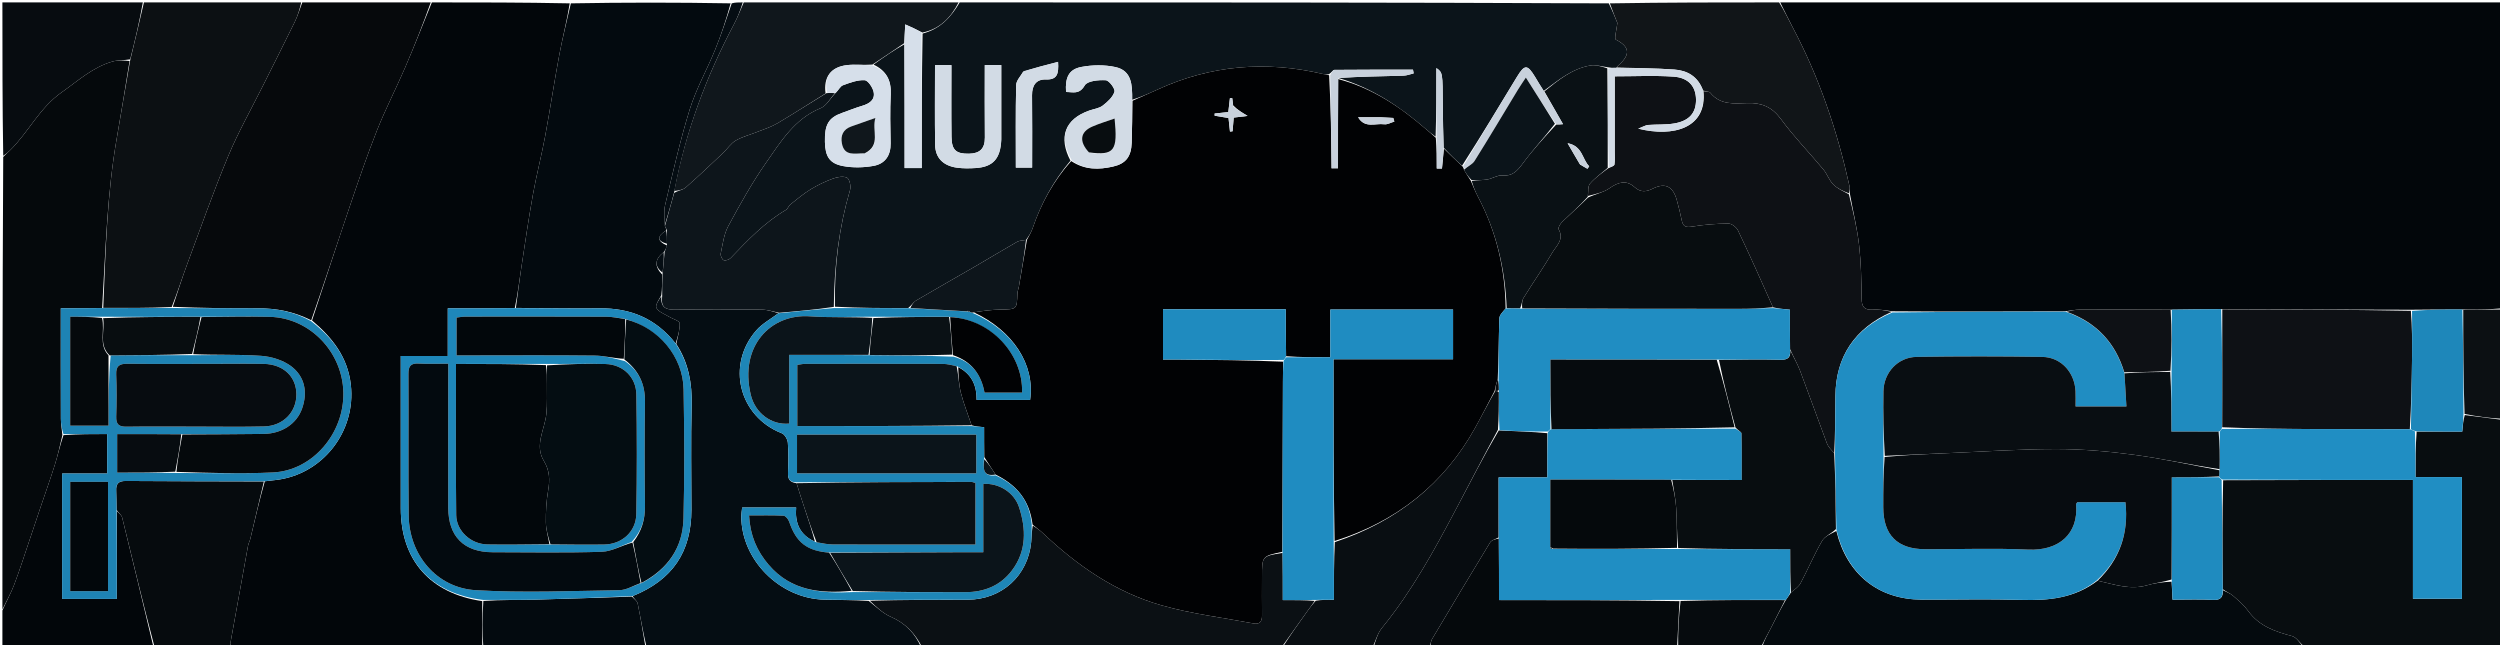 <svg version="1.1" id="Layer_1" xmlns="http://www.w3.org/2000/svg" xmlns:xlink="http://www.w3.org/1999/xlink" x="0px" y="0px"
	 width="100%" viewBox="0 0 1042 269" enable-background="new 0 0 1042 269" xml:space="preserve">
<path fill="#02060A" opacity="1" stroke="none" 
	d="
M742,1 
	C842.231,1 942.462,1 1043,1 
	C1043,43.354 1043,85.708 1042.532,128.531 
	C1036.937,129.041 1031.81,129.082 1026.318,128.99 
	C1019.075,128.947 1012.198,129.038 1004.832,129.095 
	C978.314,129.02 952.284,128.978 925.774,128.848 
	C918.599,128.869 911.903,128.979 904.725,129.065 
	C891.777,129.027 879.311,128.98 866.846,129.035 
	C864.906,129.044 862.969,129.522 860.622,129.777 
	C836.477,129.851 812.741,129.931 788.689,129.744 
	C785.751,129.317 783.114,128.91 780.509,129.058 
	C777.014,129.256 775.961,127.869 775.924,124.449 
	C775.843,117.034 775.717,109.58 774.878,102.225 
	C774.064,95.095 772.335,88.071 771.004,80.58 
	C770.973,79.327 771.075,78.467 770.898,77.668 
	C765.775,54.508 758.241,32.212 747.096,11.205 
	C745.315,7.847 743.695,4.404 742,1 
z"/>
<path fill="#02060A" opacity="1" stroke="none" 
	d="
M180,1 
	C199.021,1 218.042,1 237.467,1.4 
	C236.283,8.743 234.471,15.645 233.154,22.639 
	C231.013,34.01 229.32,45.464 227.201,56.839 
	C225.683,64.992 223.565,73.034 222.1,81.195 
	C220.258,91.453 218.768,101.776 217.207,112.083 
	C216.388,117.488 215.743,122.919 214.555,128.425 
	C205.144,128.512 196.197,128.512 186.634,128.512 
	C186.634,135.371 186.634,141.599 186.634,148.389 
	C179.78,148.389 173.543,148.389 167.037,148.389 
	C167.037,169.937 167.032,190.895 167.038,211.852 
	C167.044,233.525 179.377,247.419 200.996,250.549 
	C200.998,257.315 200.999,263.658 201,270 
	C166.312,270 131.625,270 96.469,269.571 
	C96.003,268.811 95.958,268.472 96.016,268.15 
	C98.462,254.578 100.908,241.006 103.39,227.441 
	C103.567,226.476 104.099,225.581 104.328,224.62 
	C106.23,216.646 108.1,208.664 110.373,200.596 
	C112.091,200.368 113.416,200.231 114.74,200.087 
	C134.307,197.959 148.466,179.96 146.229,160.351 
	C144.926,148.932 138.605,140.773 130.061,133.565 
	C135.378,117.335 140.553,101.434 145.929,85.602 
	C149.5,75.084 153.071,64.55 157.174,54.235 
	C160.709,45.351 165.129,36.824 168.913,28.034 
	C172.764,19.089 176.317,10.017 180,1 
z"/>
<path fill="#0B141A" opacity="1" stroke="none" 
	d="
M400,1 
	C490.021,1 580.042,1 670.532,1.403 
	C672.133,4.626 673.266,7.447 674.125,9.585 
	C673.849,12.133 672.742,16.133 673.479,16.508 
	C680.526,20.096 678.647,23.699 674.098,27.668 
	C674.001,27.753 674.032,27.985 673.66,28.276 
	C672.351,28.334 671.385,28.262 670.074,28.04 
	C667.406,27.666 664.994,26.925 662.778,27.312 
	C655.202,28.635 649.466,33.459 643.426,37.896 
	C642.063,35.828 640.976,33.96 639.857,32.111 
	C636.623,26.761 635.457,26.767 632.226,32.103 
	C624.737,44.468 617.241,56.828 609.387,69.068 
	C606.632,66.623 604.237,64.301 601.716,61.526 
	C601.516,55.454 601.404,49.835 601.374,44.215 
	C601.3,30.235 601.315,30.235 598.68,28.358 
	C598.68,38.252 598.68,47.639 598.358,56.964 
	C596.78,55.855 595.506,54.828 594.269,53.758 
	C583.45,44.397 571.745,36.599 557.85,32.506 
	C566.99,31.905 575.96,31.785 584.927,31.542 
	C586.367,31.503 587.792,30.918 589.224,30.586 
	C589.126,30.072 589.028,29.559 588.93,29.045 
	C578.013,29.045 567.095,29.013 556.179,29.127 
	C555.538,29.134 554.91,30.323 553.846,30.968 
	C552.752,30.936 552.065,30.997 551.427,30.846 
	C527.664,25.225 504.621,27.145 482.357,37.374 
	C478.925,38.95 475.465,40.463 471.896,41.587 
	C471.945,35.459 471.777,29.459 464.916,27.958 
	C460.376,26.965 455.319,27.04 450.732,27.904 
	C445.508,28.887 443.905,32.25 444.322,38.343 
	C447.222,38.34 449.822,39.527 452.133,35.58 
	C453.229,33.707 457.902,33.268 460.878,33.446 
	C462.278,33.53 464.87,37.015 464.505,38.234 
	C463.832,40.482 461.602,42.493 459.585,44.032 
	C458.082,45.18 455.89,45.42 454.01,46.081 
	C443.81,49.665 441.049,57.247 446.171,66.974 
	C438.962,75.551 433.889,84.929 430.38,95.189 
	C429.806,96.868 428.819,98.406 427.635,100.007 
	C426.131,100.254 424.871,100.248 423.924,100.789 
	C418.034,104.157 412.234,107.685 406.364,111.09 
	C398.194,115.828 389.963,120.462 381.827,125.258 
	C380.683,125.933 379.931,127.274 378.535,128.393 
	C368.047,128.428 358.022,128.378 347.998,127.84 
	C347.693,110.971 349.669,94.907 354.307,79.156 
	C354.756,77.631 354.102,74.635 353.046,74.087 
	C351.544,73.309 349.043,73.756 347.239,74.417 
	C344.003,75.604 340.83,77.113 337.889,78.91 
	C334.897,80.737 332.182,83.032 329.422,85.218 
	C328.674,85.81 328.363,87.024 327.577,87.486 
	C318.65,92.736 311.621,100.127 304.569,107.52 
	C303.917,108.203 302.365,108.767 301.654,108.447 
	C300.931,108.122 300.212,106.522 300.394,105.673 
	C301.225,101.806 301.706,97.648 303.537,94.254 
	C308.376,85.279 313.377,76.315 319.2,67.965 
	C325.401,59.073 331.146,49.513 342.098,45.054 
	C344.508,44.073 346.055,40.969 348.324,38.701 
	C349.532,37.519 350.222,35.949 351.338,35.538 
	C354.249,34.468 357.374,33.286 360.358,33.417 
	C361.727,33.477 363.683,36.352 364.106,38.235 
	C364.857,41.583 362.401,43.193 359.382,44.097 
	C356.526,44.952 353.75,46.074 350.938,47.075 
	C345.345,49.065 343.654,51.941 343.824,59.18 
	C343.964,65.187 345.712,68.139 351.385,69.211 
	C355.493,69.988 359.978,69.881 364.108,69.133 
	C368.852,68.275 371.306,64.838 371.21,59.729 
	C371.081,52.914 370.933,46.083 371.255,39.281 
	C371.534,33.406 369.388,29.415 364.073,26.926 
	C368.443,23.74 372.657,20.871 376.953,18.464 
	C377.035,35.982 377.035,53.037 377.035,70.046 
	C379.727,70.046 381.659,70.046 384.176,70.046 
	C384.176,51.192 384.176,32.597 384.539,13.989 
	C391.983,12.034 396.461,7.063 400,1 
M417.331,58.065 
	C417.331,47.787 417.331,37.51 417.331,27.124 
	C414.84,27.124 412.781,27.124 410.458,27.124 
	C410.458,37.404 410.386,47.368 410.489,57.331 
	C410.537,61.955 408.368,63.994 403.868,64.066 
	C398.511,64.152 396.664,62.611 396.589,57.038 
	C396.455,47.106 396.551,37.171 396.551,27.143 
	C394.008,27.143 391.962,27.143 389.709,27.143 
	C389.709,38.446 389.584,49.415 389.763,60.378 
	C389.85,65.773 393.098,69.067 398.779,69.877 
	C401.391,70.25 404.1,70.212 406.744,70.034 
	C413.844,69.556 416.977,66.192 417.331,58.065 
M426.426,29.891 
	C425.418,31.74 423.582,33.568 423.537,35.439 
	C423.266,46.862 423.402,58.294 423.402,69.866 
	C425.835,69.866 427.874,69.866 430.195,69.866 
	C430.195,59.593 430.277,49.637 430.155,39.683 
	C430.105,35.602 431.909,32.989 435.861,33.125 
	C440.627,33.288 441.326,30.898 441.009,25.784 
	C436.071,27.059 431.545,28.228 426.426,29.891 
z"/>
<path fill="#030A0F" opacity="1" stroke="none" 
	d="
M215.019,128.338 
	C215.743,122.919 216.388,117.488 217.207,112.083 
	C218.768,101.776 220.258,91.453 222.1,81.195 
	C223.565,73.034 225.683,64.992 227.201,56.839 
	C229.32,45.464 231.013,34.01 233.154,22.639 
	C234.471,15.645 236.283,8.743 237.936,1.4 
	C260.021,1 282.042,1 304.518,1.394 
	C302.668,8.151 300.564,14.595 298.01,20.856 
	C294.636,29.128 290.145,37.019 287.511,45.501 
	C283.439,58.616 280.425,72.067 277.22,85.438 
	C276.569,88.153 277.06,91.142 277.136,94.259 
	C277.5,95.009 277.751,95.505 277.649,96.061 
	C273.68,98.536 273.895,100.5 277.987,102.335 
	C277.656,103.446 277.33,104.224 276.628,105.071 
	C272.931,108 272.614,110.947 275.998,114.451 
	C275.996,117.599 275.994,120.298 275.627,123.062 
	C274.63,124.913 272.995,127.238 273.598,128.356 
	C274.493,130.015 276.951,130.853 278.783,131.977 
	C280.336,132.931 283.238,133.736 283.283,134.713 
	C283.418,137.571 282.423,140.482 281.595,143.161 
	C273.354,132.727 262.758,128.383 249.958,128.516 
	C238.313,128.637 226.665,128.411 215.019,128.338 
z"/>
<path fill="#080D10" opacity="1" stroke="none" 
	d="
M1043,175 
	C1043,206.589 1043,238.177 1043,270 
	C1015.646,270 988.292,270 960.457,269.62 
	C958.441,267.822 957.119,265.604 955.333,265.127 
	C948.248,263.238 941.612,260.974 937.041,254.649 
	C935.31,252.253 932.97,250.254 930.711,248.3 
	C929.532,247.281 927.928,246.753 926.435,245.541 
	C926.29,230.149 926.226,215.219 926.607,200.165 
	C953.072,200.041 979.092,200.041 1005.713,200.041 
	C1005.713,216.972 1005.713,233.199 1005.713,249.562 
	C1012.876,249.562 1019.427,249.562 1026.129,249.562 
	C1026.129,232.629 1026.129,216.059 1026.129,198.854 
	C1019.651,198.854 1013.421,198.854 1006.786,198.854 
	C1006.786,192.122 1006.786,186.015 1007.267,179.899 
	C1013.844,179.889 1019.939,179.889 1026.27,179.889 
	C1026.505,177.22 1026.691,175.108 1027.319,172.997 
	C1032.841,173.665 1037.921,174.333 1043,175 
z"/>
<path fill="#06090C" opacity="1" stroke="none" 
	d="
M179.531,1 
	C176.317,10.017 172.764,19.089 168.913,28.034 
	C165.129,36.824 160.709,45.351 157.174,54.235 
	C153.071,64.55 149.5,75.084 145.929,85.602 
	C140.553,101.434 135.378,117.335 129.716,133.494 
	C122.51,129.852 115.13,128.475 107.337,128.505 
	C95.55,128.55 83.762,128.372 72.027,127.884 
	C74.047,121.701 75.883,115.876 78.005,110.157 
	C83.587,95.114 88.918,79.961 95.08,65.156 
	C99.26,55.115 104.671,45.585 109.542,35.832 
	C113.981,26.944 118.493,18.092 122.847,9.162 
	C124.12,6.55 124.961,3.727 126,1 
	C143.688,1 161.375,1 179.531,1 
z"/>
<path fill="#050D13" opacity="1" stroke="none" 
	d="
M281.871,143.373 
	C282.423,140.482 283.418,137.571 283.283,134.713 
	C283.238,133.736 280.336,132.931 278.783,131.977 
	C276.951,130.853 274.493,130.015 273.598,128.356 
	C272.995,127.238 274.63,124.913 275.63,123.496 
	C275.35,128.129 277.405,129.145 281.373,129.075 
	C293.433,128.864 305.5,128.927 317.562,129.063 
	C319.965,129.09 322.36,129.911 324.442,130.568 
	C321.145,133.042 317.688,134.894 315.266,137.655 
	C302.53,152.171 308.017,173.651 325.893,180.606 
	C327.089,181.071 328.258,183.147 328.371,184.559 
	C328.702,188.684 328.633,192.859 328.444,197.001 
	C328.32,199.711 329.231,201.072 332.014,201.395 
	C333.096,205.027 334.16,208.268 335.234,211.506 
	C336.817,216.275 338.408,221.043 339.66,225.761 
	C333.231,222.975 331.292,217.866 331.836,211.535 
	C324.039,211.535 316.788,211.535 309.332,211.535 
	C309.184,212.957 308.964,214.08 308.964,215.204 
	C308.96,233.334 324.955,249.44 343.513,249.939 
	C349.672,250.104 355.836,250.078 362.081,250.462 
	C365.193,252.93 367.975,255.639 371.305,257.094 
	C377.401,259.757 381.464,264.03 384,270 
	C345.979,270 307.958,270 269.468,269.581 
	C267.952,263.267 266.998,257.351 265.772,251.493 
	C265.548,250.426 264.211,249.592 263.698,248.441 
	C280.292,241.734 288.182,230.065 288.184,212.469 
	C288.186,197.985 287.908,183.494 288.284,169.02 
	C288.524,159.75 286.978,151.182 281.871,143.373 
z"/>
<path fill="#05090C" opacity="1" stroke="none" 
	d="
M1,254 
	C1,191.312 1,128.625 1.341,65.416 
	C2.515,64.154 3.384,63.448 4.178,62.666 
	C11.87,55.101 16.472,44.965 25.689,38.488 
	C32.536,33.676 38.704,27.95 46.959,25.627 
	C49.189,25 51.648,25.187 54,25.424 
	C52.252,36.285 50.582,46.735 48.743,57.155 
	C44.587,80.697 44.014,104.52 42.568,128.396 
	C36.674,128.48 31.243,128.48 25.342,128.48 
	C25.342,144.381 25.316,159.485 25.371,174.588 
	C25.379,176.712 25.781,178.834 26.001,181.387 
	C24.975,185.756 24.102,189.743 22.889,193.623 
	C21.071,199.432 19.007,205.165 17.062,210.934 
	C15.495,215.58 13.963,220.238 12.39,224.882 
	C10.26,231.174 8.253,237.514 5.904,243.725 
	C4.567,247.262 2.654,250.582 1,254 
z"/>
<path fill="#0C1013" opacity="1" stroke="none" 
	d="
M43.033,128.313 
	C44.014,104.52 44.587,80.697 48.743,57.155 
	C50.582,46.735 52.252,36.285 54.251,25.152 
	C56.336,16.637 58.168,8.819 60,1 
	C81.688,1 103.375,1 125.531,1 
	C124.961,3.727 124.12,6.55 122.847,9.162 
	C118.493,18.092 113.981,26.944 109.542,35.832 
	C104.671,45.585 99.26,55.115 95.08,65.156 
	C88.918,79.961 83.587,95.114 78.005,110.157 
	C75.883,115.876 74.047,121.701 71.567,127.971 
	C61.714,128.413 52.373,128.363 43.033,128.313 
z"/>
<path fill="#040A0E" opacity="1" stroke="none" 
	d="
M926.517,246.003 
	C927.928,246.753 929.532,247.281 930.711,248.3 
	C932.97,250.254 935.31,252.253 937.041,254.649 
	C941.612,260.974 948.248,263.238 955.333,265.127 
	C957.119,265.604 958.441,267.822 959.988,269.62 
	C884.979,270 809.958,270 734.479,269.633 
	C735.357,266.826 736.74,264.411 738.019,261.942 
	C740.049,258.022 742.01,254.067 744.354,250.034 
	C745.196,248.962 745.683,247.982 746.503,246.942 
	C748.075,245.62 749.693,244.562 750.486,243.065 
	C753.57,237.243 756.153,231.143 759.445,225.449 
	C760.568,223.506 763.228,222.452 765.392,221.297 
	C769.748,239.357 782.909,249.895 801.037,249.93 
	C814.855,249.957 828.683,249.624 842.489,250.032 
	C853.852,250.368 864.634,249.366 874.292,242.026 
	C881.363,243.619 887.915,246.007 894.978,243.918 
	C898.228,242.957 901.663,242.62 905.1,242.436 
	C905.287,245.132 905.387,247.391 905.5,249.942 
	C911.526,249.942 917.013,249.719 922.472,250.026 
	C925.747,250.21 926.544,248.726 926.517,246.003 
z"/>
<path fill="#0B1014" opacity="1" stroke="none" 
	d="
M384.469,270 
	C381.464,264.03 377.401,259.757 371.305,257.094 
	C367.975,255.639 365.193,252.93 362.545,250.395 
	C376.398,249.991 389.869,250.014 403.34,249.956 
	C417.541,249.895 428.452,239.982 429.806,225.941 
	C430.028,223.632 430.028,221.3 430.464,219.037 
	C432.085,220.117 433.46,221.049 434.65,222.176 
	C448.966,235.729 464.974,246.835 484.01,252.273 
	C496.528,255.848 509.618,257.422 522.46,259.85 
	C525.099,260.349 526.045,258.971 526.014,256.454 
	C525.949,251.122 526.001,245.79 526.002,240.457 
	C526.004,231.8 526.003,231.8 534.577,230.448 
	C534.667,237.144 534.667,243.379 534.667,250.12 
	C539.736,250.12 543.869,250.12 547.945,250.454 
	C547.009,251.942 546.102,253.075 545.256,254.253 
	C541.495,259.495 537.751,264.75 534,270 
	C484.312,270 434.625,270 384.469,270 
z"/>
<path fill="#10171C" opacity="1" stroke="none" 
	d="
M376.871,18.002 
	C372.657,20.871 368.443,23.74 363.614,26.917 
	C359.682,27.173 356.323,26.762 353.055,27.14 
	C346.194,27.934 343.173,32.234 344.09,38.947 
	C337.19,43.227 330.686,47.457 324.012,51.396 
	C321.407,52.933 318.43,53.849 315.598,54.986 
	C312.606,56.187 309.387,56.974 306.642,58.583 
	C304.58,59.792 303.168,62.074 301.366,63.772 
	C296.219,68.619 291.1,73.501 285.784,78.156 
	C284.578,79.212 282.619,79.407 281.021,79.595 
	C285.763,54.822 294.391,31.865 305.984,9.966 
	C307.512,7.078 308.67,3.993 310,1 
	C339.688,1 369.375,1 399.531,1 
	C396.461,7.063 391.983,12.034 384.463,13.572 
	C381.965,12.251 379.906,11.334 377.302,10.175 
	C377.104,13.782 376.988,15.892 376.871,18.002 
z"/>
<path fill="#111518" opacity="1" stroke="none" 
	d="
M674.004,28.148 
	C674.032,27.985 674.001,27.753 674.098,27.668 
	C678.647,23.699 680.526,20.096 673.479,16.508 
	C672.742,16.133 673.849,12.133 674.125,9.585 
	C673.266,7.447 672.133,4.626 671,1.403 
	C694.354,1 717.708,1 741.531,1 
	C743.695,4.404 745.315,7.847 747.096,11.205 
	C758.241,32.212 765.775,54.508 770.898,77.668 
	C771.075,78.467 770.973,79.327 770.621,80.578 
	C768.154,79.635 765.771,78.566 764.063,76.831 
	C762.365,75.105 761.562,72.531 759.989,70.643 
	C754.121,63.598 747.678,56.99 742.279,49.613 
	C738.584,44.565 734.219,42.779 728.392,42.977 
	C722.789,43.167 717.024,43.844 712.827,38.654 
	C712.349,38.064 710.974,38.201 709.828,37.709 
	C707.686,31.834 703.257,29.373 697.831,28.984 
	C689.909,28.416 681.948,28.399 674.004,28.148 
z"/>
<path fill="#060B0E" opacity="1" stroke="none" 
	d="
M109.979,200.685 
	C108.1,208.664 106.23,216.646 104.328,224.62 
	C104.099,225.581 103.567,226.476 103.39,227.441 
	C100.908,241.006 98.462,254.578 96.016,268.15 
	C95.958,268.472 96.003,268.811 96,269.571 
	C85.646,270 75.292,270 64.411,269.619 
	C59.583,251.384 55.307,233.525 50.913,215.694 
	C50.661,214.668 49.448,213.878 48.592,212.521 
	C48.49,209.581 48.58,207.092 48.438,204.617 
	C48.271,201.718 49.313,200.444 52.395,200.467 
	C71.589,200.61 90.784,200.627 109.979,200.685 
z"/>
<path fill="#090E12" opacity="1" stroke="none" 
	d="
M534.469,270 
	C537.751,264.75 541.495,259.495 545.256,254.253 
	C546.102,253.075 547.009,251.942 548.384,250.384 
	C550.99,249.979 553.1,249.979 555.978,249.979 
	C555.978,241.568 555.978,233.785 556.348,225.949 
	C582.145,217.355 601.825,201.787 614.903,178.198 
	C617.688,173.174 620.275,168.04 623.229,162.969 
	C623.873,162.988 624.24,162.995 624.695,163.46 
	C624.742,168.95 624.7,173.981 624.344,179.119 
	C618.34,190.176 612.717,201.161 606.947,212.069 
	C597.818,229.329 588.463,246.442 576.037,261.673 
	C574.14,263.999 573.319,267.202 572,270 
	C559.646,270 547.292,270 534.469,270 
z"/>
<path fill="#02060A" opacity="1" stroke="none" 
	d="
M48.682,212.979 
	C49.448,213.878 50.661,214.668 50.913,215.694 
	C55.307,233.525 59.583,251.384 63.942,269.619 
	C43.118,270 22.237,270 1,270 
	C1,264.986 1,259.964 1,254.471 
	C2.654,250.582 4.567,247.262 5.904,243.725 
	C8.253,237.514 10.26,231.174 12.39,224.882 
	C13.963,220.238 15.495,215.58 17.062,210.934 
	C19.007,205.165 21.071,199.432 22.889,193.623 
	C24.102,189.743 24.975,185.756 26.469,181.365 
	C32.854,180.913 38.772,180.913 44.664,180.913 
	C44.664,186.711 44.664,191.776 44.664,197.381 
	C38.085,197.381 31.852,197.381 25.887,197.381 
	C25.887,215.141 25.887,232.344 25.887,249.641 
	C33.575,249.641 40.788,249.641 48.682,249.641 
	C48.682,237.201 48.682,225.09 48.682,212.979 
z"/>
<path fill="#05090C" opacity="1" stroke="none" 
	d="
M699,270 
	C664.979,270 630.958,270 596.479,269.629 
	C596.287,268.31 596.361,267.248 596.847,266.431 
	C604.863,252.959 612.893,239.495 621.064,226.118 
	C621.699,225.078 623.409,224.694 624.702,224.467 
	C624.786,233.165 624.786,241.401 624.786,250.121 
	C650.45,250.121 675.224,250.121 699.999,250.566 
	C699.666,257.34 699.333,263.67 699,270 
z"/>
<path fill="#070C10" opacity="1" stroke="none" 
	d="
M59.531,1 
	C58.168,8.819 56.336,16.637 54.253,24.728 
	C51.648,25.187 49.189,25 46.959,25.627 
	C38.704,27.95 32.536,33.676 25.689,38.488 
	C16.472,44.965 11.87,55.101 4.178,62.666 
	C3.384,63.448 2.515,64.154 1.341,64.947 
	C1,43.743 1,22.486 1,1 
	C20.354,1 39.708,1 59.531,1 
z"/>
<path fill="#070C10" opacity="1" stroke="none" 
	d="
M624.619,224.005 
	C623.409,224.694 621.699,225.078 621.064,226.118 
	C612.893,239.495 604.863,252.959 596.847,266.431 
	C596.361,267.248 596.287,268.31 596.011,269.629 
	C588.312,270 580.625,270 572.469,270 
	C573.319,267.202 574.14,263.999 576.037,261.673 
	C588.463,246.442 597.818,229.329 606.947,212.069 
	C612.717,201.161 618.34,190.176 624.684,179.402 
	C631.876,179.75 638.415,179.921 644.943,180.555 
	C644.932,186.787 644.932,192.557 644.932,198.966 
	C637.928,198.966 631.546,198.966 624.619,198.966 
	C624.619,207.745 624.619,215.875 624.619,224.005 
z"/>
<path fill="#030A0F" opacity="1" stroke="none" 
	d="
M263.388,248.651 
	C264.211,249.592 265.548,250.426 265.772,251.493 
	C266.998,257.351 267.952,263.267 269,269.581 
	C246.646,270 224.292,270 201.469,270 
	C200.999,263.658 200.998,257.315 201.461,250.482 
	C209.042,249.978 216.163,250.102 223.276,249.925 
	C236.649,249.592 250.018,249.085 263.388,248.651 
z"/>
<path fill="#060B0E" opacity="1" stroke="none" 
	d="
M699.469,270 
	C699.333,263.67 699.666,257.34 700.462,250.491 
	C715.284,250.023 729.642,250.075 744,250.126 
	C742.01,254.067 740.049,258.022 738.019,261.942 
	C736.74,264.411 735.357,266.826 734.01,269.633 
	C722.646,270 711.292,270 699.469,270 
z"/>
<path fill="#0C1013" opacity="1" stroke="none" 
	d="
M1043,174.531 
	C1037.921,174.333 1032.841,173.665 1027.23,172.536 
	C1026.694,157.756 1026.688,143.439 1026.683,129.122 
	C1031.81,129.082 1036.937,129.041 1042.532,129 
	C1043,144.021 1043,159.042 1043,174.531 
z"/>
<path fill="#050D13" opacity="1" stroke="none" 
	d="
M309.583,1 
	C308.67,3.993 307.512,7.078 305.984,9.966 
	C294.391,31.865 285.763,54.822 281.015,80.012 
	C279.672,85.224 278.348,89.615 277.024,94.005 
	C277.06,91.142 276.569,88.153 277.22,85.438 
	C280.425,72.067 283.439,58.616 287.511,45.501 
	C290.145,37.019 294.636,29.128 298.01,20.856 
	C300.564,14.595 302.668,8.151 304.986,1.394 
	C306.389,1 307.778,1 309.583,1 
z"/>
<path fill="#0E1115" opacity="1" stroke="none" 
	d="
M710.015,38 
	C710.974,38.201 712.349,38.064 712.827,38.654 
	C717.024,43.844 722.789,43.167 728.392,42.977 
	C734.219,42.779 738.584,44.565 742.279,49.613 
	C747.678,56.99 754.121,63.598 759.989,70.643 
	C761.562,72.531 762.365,75.105 764.063,76.831 
	C765.771,78.566 768.154,79.635 770.624,80.998 
	C772.335,88.071 774.064,95.095 774.878,102.225 
	C775.717,109.58 775.843,117.034 775.924,124.449 
	C775.961,127.869 777.014,129.256 780.509,129.058 
	C783.114,128.91 785.751,129.317 788.437,129.983 
	C773.129,136.758 765.102,148.589 765.001,165.113 
	C764.952,173.076 764.889,181.04 764.508,188.915 
	C763.257,187.489 762.014,186.271 761.457,184.794 
	C757.675,174.765 754.107,164.656 750.313,154.632 
	C749.188,151.659 747.562,148.876 746.099,145.542 
	C746.032,139.734 746.032,134.391 746.032,129.074 
	C743.213,128.808 741.108,128.61 738.979,128.077 
	C734.14,117.172 729.407,106.563 724.411,96.079 
	C723.768,94.728 721.757,93.161 720.394,93.175 
	C715.352,93.224 710.271,93.623 705.295,94.442 
	C702.745,94.862 701.525,94.497 700.98,91.972 
	C700.35,89.05 699.673,86.131 698.85,83.259 
	C697.231,77.612 694.019,76.054 688.879,78.62 
	C686.042,80.036 683.82,80.271 681.215,77.939 
	C677.811,74.892 674.449,75.913 670.85,78.453 
	C668.324,80.235 664.979,80.857 661.858,81.679 
	C662.02,79.712 661.788,77.595 662.737,76.509 
	C664.883,74.056 667.611,72.113 670.54,69.985 
	C671.65,69.528 672.823,69.12 672.904,68.555 
	C673.161,66.76 673.016,64.907 673.017,63.076 
	C673.018,52.646 673.018,42.217 673.018,31.81 
	C681.604,31.81 689.585,31.401 697.5,31.94 
	C703.801,32.368 706.835,36.048 706.899,41.496 
	C706.963,47.01 704.144,50.379 697.83,51.458 
	C694.257,52.069 690.542,51.809 686.902,52.094 
	C685.905,52.172 684.951,52.797 682.803,53.623 
	C697.657,57.315 711.576,53.299 710.015,38 
z"/>
<path fill="#208DC2" opacity="1" stroke="none" 
	d="
M764.833,189.003 
	C764.889,181.04 764.952,173.076 765.001,165.113 
	C765.102,148.589 773.129,136.758 788.753,130.25 
	C812.741,129.931 836.477,129.851 860.953,129.929 
	C873.859,134.413 881.681,142.851 885.477,155.614 
	C885.792,160.477 886.039,164.886 886.294,169.426 
	C878.836,169.426 872.148,169.426 865.096,169.426 
	C865.096,167.019 865.179,165.031 865.082,163.052 
	C864.694,155.173 859.022,148.883 851.232,148.76 
	C833.774,148.483 816.305,148.475 798.846,148.756 
	C791.057,148.881 785.163,155.242 785.02,163.072 
	C784.856,172.045 785.073,181.025 785.053,190.466 
	C784.969,197.754 784.938,204.579 784.948,211.403 
	C784.964,223.018 790.79,228.881 802.438,228.914 
	C816.753,228.955 831.091,228.421 845.376,229.075 
	C858.11,229.657 866.383,222.513 865.31,210.223 
	C865.287,209.963 865.606,209.672 865.808,209.323 
	C872.489,209.323 879.195,209.323 885.893,209.323 
	C887.325,222.489 883.366,233.249 873.897,241.96 
	C864.634,249.366 853.852,250.368 842.489,250.032 
	C828.683,249.624 814.855,249.957 801.037,249.93 
	C782.909,249.895 769.748,239.357 765.424,220.83 
	C765.111,209.705 764.972,199.354 764.833,189.003 
z"/>
<path fill="#0E1115" opacity="1" stroke="none" 
	d="
M926.254,128.936 
	C952.284,128.978 978.314,129.02 1004.852,129.554 
	C1005.36,136.205 1005.42,142.364 1005.349,148.522 
	C1005.233,158.657 1005.032,168.791 1004.408,178.894 
	C990.984,178.856 978.019,178.891 965.053,178.834 
	C952.096,178.777 939.139,178.629 926.222,178.083 
	C926.259,161.409 926.256,145.172 926.254,128.936 
z"/>
<path fill="#1E87BA" opacity="1" stroke="none" 
	d="
M1004.867,178.926 
	C1005.032,168.791 1005.233,158.657 1005.349,148.522 
	C1005.42,142.364 1005.36,136.205 1005.339,129.587 
	C1012.198,129.038 1019.075,128.947 1026.318,128.99 
	C1026.688,143.439 1026.694,157.756 1026.788,172.535 
	C1026.691,175.108 1026.505,177.22 1026.27,179.889 
	C1019.939,179.889 1013.844,179.889 1007.023,179.786 
	C1005.82,179.431 1005.343,179.178 1004.867,178.926 
z"/>
<path fill="#1F8BBF" opacity="1" stroke="none" 
	d="
M925.774,128.848 
	C926.256,145.172 926.259,161.409 926.107,178.356 
	C925.698,179.361 925.445,179.657 924.71,179.919 
	C918.109,179.886 911.989,179.886 905.028,179.886 
	C905.028,171.219 905.028,163.109 905.116,154.537 
	C905.205,145.746 905.206,137.417 905.208,129.088 
	C911.903,128.979 918.599,128.869 925.774,128.848 
z"/>
<path fill="#0E1115" opacity="1" stroke="none" 
	d="
M904.725,129.065 
	C905.206,137.417 905.205,145.746 904.645,154.537 
	C897.861,155.053 891.635,155.106 885.409,155.16 
	C881.681,142.851 873.859,134.413 861.361,129.935 
	C862.969,129.522 864.906,129.044 866.846,129.035 
	C879.311,128.98 891.777,129.027 904.725,129.065 
z"/>
<path fill="#1E83B4" opacity="1" stroke="none" 
	d="
M48.592,212.521 
	C48.682,225.09 48.682,237.201 48.682,249.641 
	C40.788,249.641 33.575,249.641 25.887,249.641 
	C25.887,232.344 25.887,215.141 25.887,197.381 
	C31.852,197.381 38.085,197.381 44.664,197.381 
	C44.664,191.776 44.664,186.711 44.664,180.913 
	C38.772,180.913 32.854,180.913 26.469,180.935 
	C25.781,178.834 25.379,176.712 25.371,174.588 
	C25.316,159.485 25.342,144.381 25.342,128.48 
	C31.243,128.48 36.674,128.48 42.568,128.396 
	C52.373,128.363 61.714,128.413 71.514,128.376 
	C83.762,128.372 95.55,128.55 107.337,128.505 
	C115.13,128.475 122.51,129.852 129.66,133.853 
	C138.605,140.773 144.926,148.932 146.229,160.351 
	C148.466,179.96 134.307,197.959 114.74,200.087 
	C113.416,200.231 112.091,200.368 110.373,200.596 
	C90.784,200.627 71.589,200.61 52.395,200.467 
	C49.313,200.444 48.271,201.718 48.438,204.617 
	C48.58,207.092 48.49,209.581 48.592,212.521 
M42.071,132.017 
	C37.812,132.017 33.553,132.017 29.253,132.017 
	C29.253,147.513 29.253,162.371 29.253,177.409 
	C34.661,177.409 39.704,177.409 45.233,177.409 
	C45.233,167.382 45.233,157.755 46.139,148.121 
	C57.428,148.051 68.717,147.981 80.933,148.053 
	C90.232,148.072 99.564,147.637 108.815,148.308 
	C113.175,148.625 118.099,150.136 121.495,152.755 
	C127.077,157.06 128.308,163.545 125.893,170.339 
	C123.645,176.664 117.478,180.75 109.866,180.864 
	C98.58,181.033 87.291,181.023 75.076,180.935 
	C66.333,180.935 57.591,180.935 48.839,180.935 
	C48.839,186.725 48.839,191.647 48.839,196.984 
	C57.115,196.984 65.058,196.984 73.927,197.141 
	C87.247,197.106 100.591,197.572 113.88,196.908 
	C130.318,196.088 143.499,180.556 143.11,163.549 
	C142.722,146.64 129.095,132.478 112.471,132.064 
	C102.989,131.827 93.495,132.103 83.077,132.009 
	C69.716,132.058 56.355,132.106 42.071,132.017 
M92.5,151.646 
	C79.36,151.659 66.218,151.762 53.08,151.624 
	C49.689,151.588 48.291,152.544 48.436,156.117 
	C48.672,161.929 48.643,167.763 48.443,173.578 
	C48.33,176.858 49.51,177.903 52.76,177.849 
	C62.571,177.686 72.386,177.806 82.2,177.806 
	C91.514,177.807 100.834,177.979 110.142,177.735 
	C117.986,177.53 123.517,171.805 123.535,164.467 
	C123.554,157.01 118.158,151.845 109.966,151.669 
	C104.48,151.55 98.989,151.646 92.5,151.646 
M45.026,213.509 
	C45.026,209.272 45.026,205.035 45.026,200.845 
	C39.215,200.845 34.307,200.845 29.261,200.845 
	C29.261,216.276 29.261,231.323 29.261,246.386 
	C34.678,246.386 39.721,246.386 45.026,246.386 
	C45.026,235.481 45.026,224.994 45.026,213.509 
z"/>
<path fill="#1E87BA" opacity="1" stroke="none" 
	d="
M263.698,248.441 
	C250.018,249.085 236.649,249.592 223.276,249.925 
	C216.163,250.102 209.042,249.978 201.46,250.058 
	C179.377,247.419 167.044,233.525 167.038,211.852 
	C167.032,190.895 167.037,169.937 167.037,148.389 
	C173.543,148.389 179.78,148.389 186.634,148.389 
	C186.634,141.599 186.634,135.371 186.634,128.512 
	C196.197,128.512 205.144,128.512 214.555,128.425 
	C226.665,128.411 238.313,128.637 249.958,128.516 
	C262.758,128.383 273.354,132.727 281.595,143.161 
	C286.978,151.182 288.524,159.75 288.284,169.02 
	C287.908,183.494 288.186,197.985 288.184,212.469 
	C288.182,230.065 280.292,241.734 263.698,248.441 
M260.184,132.88 
	C257.72,132.578 255.256,132.024 252.79,132.014 
	C233.167,131.938 213.544,131.956 193.921,131.977 
	C192.671,131.979 191.422,132.243 190.293,132.372 
	C190.293,137.747 190.293,142.681 190.293,148.125 
	C192.339,148.125 194.122,148.125 195.905,148.124 
	C213.2,148.12 230.496,147.999 247.789,148.198 
	C251.866,148.245 255.93,149.37 260.437,150.509 
	C266.452,154.59 268.916,160.286 268.827,167.513 
	C268.648,181.956 268.654,196.405 268.834,210.848 
	C268.904,216.442 267.509,221.31 263.237,225.906 
	C259.105,227.331 255.008,229.849 250.834,229.986 
	C235.689,230.483 220.518,230.204 205.356,230.176 
	C193.387,230.153 186.86,223.66 186.831,211.661 
	C186.787,193.668 186.83,175.674 186.835,157.68 
	C186.836,155.889 186.835,154.098 186.835,151.587 
	C182.356,151.587 178.407,151.763 174.482,151.534 
	C171.148,151.339 170.214,152.648 170.233,155.866 
	C170.35,175.525 170.122,195.187 170.346,214.845 
	C170.532,231.202 181.96,245.024 198.294,245.989 
	C218.189,247.165 238.214,246.303 258.177,245.987 
	C261.136,245.94 264.065,244.056 267.695,242.908 
	C278.399,237.18 284.576,228.213 284.88,216.144 
	C285.332,198.181 285.237,180.194 284.913,162.225 
	C284.666,148.569 274.389,136.517 260.184,132.88 
M227.084,151.687 
	C214.857,151.687 202.63,151.687 190.062,151.687 
	C190.062,173.171 189.901,193.936 190.156,214.697 
	C190.237,221.33 196.287,226.776 203.051,226.91 
	C211.694,227.081 220.344,226.868 229.921,226.95 
	C237.232,226.96 244.544,227.066 251.852,226.952 
	C259.236,226.837 265.087,221.613 265.213,214.247 
	C265.495,197.639 265.492,181.019 265.233,164.41 
	C265.121,157.186 259.654,151.933 252.41,151.726 
	C244.285,151.494 236.144,151.793 227.084,151.687 
z"/>
<path fill="#010204" opacity="1" stroke="none" 
	d="
M622.953,162.956 
	C620.275,168.04 617.688,173.174 614.903,178.198 
	C601.825,201.787 582.145,217.355 556.257,225.488 
	C555.797,200.176 555.797,175.273 555.797,149.739 
	C572.706,149.739 589.068,149.739 605.633,149.739 
	C605.633,142.499 605.633,135.892 605.633,129.013 
	C588.631,129.013 571.783,129.013 554.47,129.013 
	C554.47,135.664 554.47,141.936 554.47,148.917 
	C548.068,148.917 542.122,148.917 536.046,148.469 
	C535.917,141.745 535.917,135.469 535.917,128.909 
	C518.453,128.909 501.727,128.909 484.74,128.909 
	C484.74,135.925 484.74,142.648 484.74,149.855 
	C487.19,149.855 489.316,149.837 491.442,149.858 
	C505.914,150.001 520.385,150.152 534.802,150.747 
	C534.736,153.855 534.726,156.515 534.717,159.175 
	C534.641,182.779 534.564,206.383 534.487,229.987 
	C526.003,231.8 526.004,231.8 526.002,240.457 
	C526.001,245.79 525.949,251.122 526.014,256.454 
	C526.045,258.971 525.099,260.349 522.46,259.85 
	C509.618,257.422 496.528,255.848 484.01,252.273 
	C464.974,246.835 448.966,235.729 434.65,222.176 
	C433.46,221.049 432.085,220.117 430.374,218.641 
	C429.123,208.391 423.62,202.088 414.931,197.783 
	C413.369,195.271 411.844,193.112 410.25,190.495 
	C410.18,186.041 410.18,182.045 410.18,178.06 
	C407.957,177.858 406.505,177.726 404.969,177.253 
	C403.397,172.535 401.64,168.227 400.508,163.76 
	C399.621,160.262 399.508,156.567 399.391,153.025 
	C405.145,155.995 407.127,160.816 407.055,166.695 
	C414.679,166.695 422.051,166.695 429.352,166.695 
	C431.47,151.865 422.097,137.784 405.917,130.187 
	C409.824,129.564 413.416,129.104 417.015,129.034 
	C423.856,128.901 423.835,128.993 424.061,122.36 
	C424.094,121.386 424.51,120.431 424.679,119.456 
	C425.805,112.975 426.911,106.491 428.023,100.008 
	C428.819,98.406 429.806,96.868 430.38,95.189 
	C433.889,84.929 438.962,75.551 446.477,67.133 
	C452.223,70.938 458.053,70.722 463.808,69.445 
	C469.335,68.219 471.498,65.194 471.691,59.466 
	C471.888,53.649 471.916,47.826 472.018,42.006 
	C475.465,40.463 478.925,38.95 482.357,37.374 
	C504.621,27.145 527.664,25.225 551.427,30.846 
	C552.065,30.997 552.752,30.936 553.984,31.385 
	C554.7,44.58 554.848,57.364 554.996,70.149 
	C555.891,70.143 556.785,70.137 557.68,70.132 
	C557.68,57.737 557.68,45.342 557.68,32.947 
	C571.745,36.599 583.45,44.397 594.269,53.758 
	C595.506,54.828 596.78,55.855 598.44,57.422 
	C598.842,62.04 598.842,66.139 598.842,70.237 
	C599.566,70.243 600.29,70.249 601.014,70.256 
	C601.29,67.497 601.566,64.738 601.842,61.979 
	C604.237,64.301 606.632,66.623 609.432,69.224 
	C609.965,69.8 610.088,70.1 610.17,70.767 
	C611.082,72.425 612.032,73.717 613.036,75.366 
	C614.06,77.817 614.943,79.958 616.018,81.998 
	C623.694,96.549 627.36,112.123 627.541,128.577 
	C626.34,130.004 624.972,131.316 624.926,132.674 
	C624.643,141.102 624.657,149.54 624.251,158.106 
	C623.604,159.81 623.278,161.383 622.953,162.956 
M513.981,43.924 
	C513.857,42.928 513.732,41.932 513.608,40.935 
	C513.281,40.938 512.954,40.94 512.627,40.942 
	C512.402,42.894 512.177,44.846 511.961,46.717 
	C509.847,46.942 508.051,47.133 506.255,47.324 
	C506.262,47.629 506.268,47.934 506.274,48.239 
	C508.238,48.559 510.202,48.88 512.044,49.181 
	C512.271,51.285 512.461,53.06 512.652,54.835 
	C513.015,54.795 513.378,54.755 513.741,54.714 
	C513.898,52.807 514.055,50.9 514.211,49.012 
	C516.343,48.754 518.268,48.521 519.982,48.314 
	C517.769,46.99 515.875,45.858 513.981,43.924 
M575.365,48.886 
	C572.264,48.886 569.163,48.886 566.063,48.886 
	C568.915,53.632 573.272,51.293 576.938,51.796 
	C578.272,51.979 579.756,51.073 581.171,50.664 
	C581.015,50.162 580.86,49.661 580.704,49.159 
	C579.238,49.069 577.772,48.979 575.365,48.886 
z"/>
<path fill="#0D151B" opacity="1" stroke="none" 
	d="
M277.136,94.259 
	C278.348,89.615 279.672,85.224 281.001,80.416 
	C282.619,79.407 284.578,79.212 285.784,78.156 
	C291.1,73.501 296.219,68.619 301.366,63.772 
	C303.168,62.074 304.58,59.792 306.642,58.583 
	C309.387,56.974 312.606,56.187 315.598,54.986 
	C318.43,53.849 321.407,52.933 324.012,51.396 
	C330.686,47.457 337.19,43.227 344.44,38.836 
	C346.079,38.654 347.039,38.748 347.999,38.842 
	C346.055,40.969 344.508,44.073 342.098,45.054 
	C331.146,49.513 325.401,59.073 319.2,67.965 
	C313.377,76.315 308.376,85.279 303.537,94.254 
	C301.706,97.648 301.225,101.806 300.394,105.673 
	C300.212,106.522 300.931,108.122 301.654,108.447 
	C302.365,108.767 303.917,108.203 304.569,107.52 
	C311.621,100.127 318.65,92.736 327.577,87.486 
	C328.363,87.024 328.674,85.81 329.422,85.218 
	C332.182,83.032 334.897,80.737 337.889,78.91 
	C340.83,77.113 344.003,75.604 347.239,74.417 
	C349.043,73.756 351.544,73.309 353.046,74.087 
	C354.102,74.635 354.756,77.631 354.307,79.156 
	C349.669,94.907 347.693,110.971 347.536,127.911 
	C339.635,129.103 332.197,129.734 324.758,130.365 
	C322.36,129.911 319.965,129.09 317.562,129.063 
	C305.5,128.927 293.433,128.864 281.373,129.075 
	C277.405,129.145 275.35,128.129 275.995,123.43 
	C275.994,120.298 275.996,117.599 276.161,114.082 
	C276.551,110.51 276.777,107.756 277.004,105.002 
	C277.33,104.224 277.656,103.446 277.989,101.907 
	C277.998,99.431 278,97.716 278.002,96.001 
	C277.751,95.505 277.5,95.009 277.136,94.259 
z"/>
<path fill="#1E86B7" opacity="1" stroke="none" 
	d="
M324.442,130.568 
	C332.197,129.734 339.635,129.103 347.535,128.4 
	C358.022,128.378 368.047,128.428 378.997,128.472 
	C387.636,128.901 395.351,129.337 403.286,129.85 
	C403.506,129.928 403.973,129.912 404.231,130.05 
	C404.861,130.301 405.233,130.414 405.605,130.527 
	C422.097,137.784 431.47,151.865 429.352,166.695 
	C422.051,166.695 414.679,166.695 407.055,166.695 
	C407.127,160.816 405.145,155.995 399.079,152.736 
	C396.623,152.136 394.82,151.682 393.015,151.677 
	C373.88,151.624 354.746,151.634 335.611,151.659 
	C334.511,151.66 333.41,151.938 332.315,152.087 
	C332.315,160.782 332.315,169.135 332.315,177.594 
	C356.857,177.594 380.955,177.594 405.054,177.594 
	C406.505,177.726 407.957,177.858 410.18,178.06 
	C410.18,182.045 410.18,186.041 410.164,190.923 
	C409.721,195.467 409.749,198.779 414.969,198.136 
	C423.62,202.088 429.123,208.391 430.041,218.583 
	C430.028,221.3 430.028,223.632 429.806,225.941 
	C428.452,239.982 417.541,249.895 403.34,249.956 
	C389.869,250.014 376.398,249.991 362.462,250.072 
	C355.836,250.078 349.672,250.104 343.513,249.939 
	C324.955,249.44 308.96,233.334 308.964,215.204 
	C308.964,214.08 309.184,212.957 309.332,211.535 
	C316.788,211.535 324.039,211.535 331.836,211.535 
	C331.292,217.866 333.231,222.975 340.036,225.96 
	C342.873,226.462 344.998,226.926 347.124,226.933 
	C364.591,226.992 382.058,226.966 399.525,226.966 
	C401.805,226.966 404.085,226.966 406.563,226.966 
	C406.563,218.038 406.563,209.663 406.563,201.318 
	C405.781,201.104 405.312,200.863 404.844,200.863 
	C380.563,200.897 356.281,200.951 332,201.003 
	C329.231,201.072 328.32,199.711 328.444,197.001 
	C328.633,192.859 328.702,188.684 328.371,184.559 
	C328.258,183.147 327.089,181.071 325.893,180.606 
	C308.017,173.651 302.53,152.171 315.266,137.655 
	C317.688,134.894 321.145,133.042 324.442,130.568 
M395.092,132.035 
	C384.73,132.071 374.368,132.108 363.076,132.005 
	C354.583,131.988 346.054,132.46 337.604,131.849 
	C321.282,130.671 308.083,144.176 312.916,164.516 
	C314.734,172.166 321.465,177.238 328.927,176.566 
	C328.927,167.264 328.927,157.88 328.927,147.917 
	C340.414,147.917 351.209,147.917 362.931,148.058 
	C374.25,148.123 385.57,148.189 397.443,148.671 
	C405.238,150.734 409.014,156.35 410.353,163.636 
	C415.86,163.636 420.94,163.636 425.995,163.636 
	C426.501,147.32 412.552,132.84 395.092,132.035 
M345.154,230.261 
	C336.23,229.603 331.839,226.061 328.913,217.421 
	C328.572,216.411 327.42,214.99 326.584,214.948 
	C321.849,214.709 317.097,214.832 312.212,214.832 
	C312.667,223.167 315.444,229.642 320.416,235.431 
	C329.731,246.274 341.977,247.486 355.909,246.765 
	C371.38,246.784 386.851,246.826 402.321,246.814 
	C410.251,246.807 417.014,244.127 421.868,237.63 
	C427.926,229.522 427.662,220.414 424.765,211.486 
	C422.685,205.074 416.098,201.252 409.84,201.702 
	C409.84,211.055 409.84,220.454 409.84,230.172 
	C407.157,230.172 405.013,230.165 402.869,230.174 
	C383.91,230.251 364.952,230.331 345.154,230.261 
M406.91,189.445 
	C406.91,186.69 406.91,183.934 406.91,181.183 
	C381.546,181.183 356.981,181.183 332.197,181.183 
	C332.197,186.715 332.197,191.932 332.197,197.28 
	C357.208,197.28 381.892,197.28 406.909,197.28 
	C406.909,194.7 406.909,192.549 406.91,189.445 
z"/>
<path fill="#0A1115" opacity="1" stroke="none" 
	d="
M627.986,128.484 
	C627.36,112.123 623.694,96.549 616.018,81.998 
	C614.943,79.958 614.06,77.817 613.407,75.416 
	C615.795,75.028 617.901,75.155 619.924,74.807 
	C622.006,74.449 624.069,72.966 626.033,73.145 
	C630.38,73.541 632.395,71.258 634.718,68.099 
	C638.87,62.45 643.673,57.279 648.601,51.943 
	C649.739,51.909 650.48,51.841 651.462,51.75 
	C648.746,46.983 646.217,42.543 643.688,38.104 
	C649.466,33.459 655.202,28.635 662.778,27.312 
	C664.994,26.925 667.406,27.666 669.929,28.477 
	C670.121,42.697 670.112,56.33 670.102,69.962 
	C667.611,72.113 664.883,74.056 662.737,76.509 
	C661.788,77.595 662.02,79.712 661.788,82.01 
	C658.317,85.864 654.714,89.009 651.268,92.317 
	C650.415,93.136 649.284,94.938 649.617,95.517 
	C652.079,99.785 648.682,102.445 646.978,105.328 
	C643.2,111.718 638.935,117.82 635.031,124.139 
	C634.3,125.324 634.322,126.975 633.58,128.529 
	C631.438,128.593 629.712,128.539 627.986,128.484 
M658.596,68.616 
	C659.612,69.193 660.629,69.769 661.645,70.346 
	C661.888,70 662.131,69.654 662.373,69.308 
	C659.443,66.466 659.693,60.87 653.374,59.696 
	C655.292,63.02 656.748,65.543 658.596,68.616 
z"/>
<path fill="#D2DBE5" opacity="1" stroke="none" 
	d="
M471.896,41.587 
	C471.916,47.826 471.888,53.649 471.691,59.466 
	C471.498,65.194 469.335,68.219 463.808,69.445 
	C458.053,70.722 452.223,70.938 446.779,66.928 
	C441.049,57.247 443.81,49.665 454.01,46.081 
	C455.89,45.42 458.082,45.18 459.585,44.032 
	C461.602,42.493 463.832,40.482 464.505,38.234 
	C464.87,37.015 462.278,33.53 460.878,33.446 
	C457.902,33.268 453.229,33.707 452.133,35.58 
	C449.822,39.527 447.222,38.34 444.322,38.343 
	C443.905,32.25 445.508,28.887 450.732,27.904 
	C455.319,27.04 460.376,26.965 464.916,27.958 
	C471.777,29.459 471.945,35.459 471.896,41.587 
M454.252,63.713 
	C464.468,64.878 465.938,62.896 464.565,49.404 
	C461.4,50.532 458.236,51.463 455.239,52.774 
	C450.212,54.972 449.634,58.955 454.252,63.713 
z"/>
<path fill="#D2DBE5" opacity="1" stroke="none" 
	d="
M417.331,58.511 
	C416.977,66.192 413.844,69.556 406.744,70.034 
	C404.1,70.212 401.391,70.25 398.779,69.877 
	C393.098,69.067 389.85,65.773 389.763,60.378 
	C389.584,49.415 389.709,38.446 389.709,27.143 
	C391.962,27.143 394.008,27.143 396.551,27.143 
	C396.551,37.171 396.455,47.106 396.589,57.038 
	C396.664,62.611 398.511,64.152 403.868,64.066 
	C408.368,63.994 410.537,61.955 410.489,57.331 
	C410.386,47.368 410.458,37.404 410.458,27.124 
	C412.781,27.124 414.84,27.124 417.331,27.124 
	C417.331,37.51 417.331,47.787 417.331,58.511 
z"/>
<path fill="#0D151B" opacity="1" stroke="none" 
	d="
M405.917,130.187 
	C405.233,130.414 404.861,130.301 404.149,129.925 
	C403.545,129.45 403.297,129.487 403.066,129.772 
	C395.351,129.337 387.636,128.901 379.459,128.386 
	C379.931,127.274 380.683,125.933 381.827,125.258 
	C389.963,120.462 398.194,115.828 406.364,111.09 
	C412.234,107.685 418.034,104.157 423.924,100.789 
	C424.871,100.248 426.131,100.254 427.635,100.007 
	C426.911,106.491 425.805,112.975 424.679,119.456 
	C424.51,120.431 424.094,121.386 424.061,122.36 
	C423.835,128.993 423.856,128.901 417.015,129.034 
	C413.416,129.104 409.824,129.564 405.917,130.187 
z"/>
<path fill="#D6DFEA" opacity="1" stroke="none" 
	d="
M348.324,38.701 
	C347.039,38.748 346.079,38.654 344.769,38.67 
	C343.173,32.234 346.194,27.934 353.055,27.14 
	C356.323,26.762 359.682,27.173 363.459,27.234 
	C369.388,29.415 371.534,33.406 371.255,39.281 
	C370.933,46.083 371.081,52.914 371.21,59.729 
	C371.306,64.838 368.852,68.275 364.108,69.133 
	C359.978,69.881 355.493,69.988 351.385,69.211 
	C345.712,68.139 343.964,65.187 343.824,59.18 
	C343.654,51.941 345.345,49.065 350.938,47.075 
	C353.75,46.074 356.526,44.952 359.382,44.097 
	C362.401,43.193 364.857,41.583 364.106,38.235 
	C363.683,36.352 361.727,33.477 360.358,33.417 
	C357.374,33.286 354.249,34.468 351.338,35.538 
	C350.222,35.949 349.532,37.519 348.324,38.701 
M360.816,63.823 
	C367.389,60.405 363.239,54.525 364.866,49.159 
	C360.891,50.562 357.833,51.63 354.783,52.72 
	C351.411,53.927 350.292,56.487 350.91,59.787 
	C351.948,65.325 356.37,63.846 360.816,63.823 
z"/>
<path fill="#D6DFEA" opacity="1" stroke="none" 
	d="
M376.953,18.464 
	C376.988,15.892 377.104,13.782 377.302,10.175 
	C379.906,11.334 381.965,12.251 384.1,13.586 
	C384.176,32.597 384.176,51.192 384.176,70.046 
	C381.659,70.046 379.727,70.046 377.035,70.046 
	C377.035,53.037 377.035,35.982 376.953,18.464 
z"/>
<path fill="#D2DBE5" opacity="1" stroke="none" 
	d="
M670.54,69.985 
	C670.112,56.33 670.121,42.697 670.275,28.628 
	C671.385,28.262 672.351,28.334 673.66,28.276 
	C681.948,28.399 689.909,28.416 697.831,28.984 
	C703.257,29.373 707.686,31.834 709.828,37.709 
	C711.576,53.299 697.657,57.315 682.803,53.623 
	C684.951,52.797 685.905,52.172 686.902,52.094 
	C690.542,51.809 694.257,52.069 697.83,51.458 
	C704.144,50.379 706.963,47.01 706.899,41.496 
	C706.835,36.048 703.801,32.368 697.5,31.94 
	C689.585,31.401 681.604,31.81 673.018,31.81 
	C673.018,42.217 673.018,52.646 673.017,63.076 
	C673.016,64.907 673.161,66.76 672.904,68.555 
	C672.823,69.12 671.65,69.528 670.54,69.985 
z"/>
<path fill="#D2DBE5" opacity="1" stroke="none" 
	d="
M426.722,29.644 
	C431.545,28.228 436.071,27.059 441.009,25.784 
	C441.326,30.898 440.627,33.288 435.861,33.125 
	C431.909,32.989 430.105,35.602 430.155,39.683 
	C430.277,49.637 430.195,59.593 430.195,69.866 
	C427.874,69.866 425.835,69.866 423.402,69.866 
	C423.402,58.294 423.266,46.862 423.537,35.439 
	C423.582,33.568 425.418,31.74 426.722,29.644 
z"/>
<path fill="#C8D1DC" opacity="1" stroke="none" 
	d="
M643.426,37.896 
	C646.217,42.543 648.746,46.983 651.462,51.75 
	C650.48,51.841 649.739,51.909 648.489,51.615 
	C644.093,45.127 640.205,39 635.976,32.334 
	C634.649,34.354 633.632,35.806 632.714,37.319 
	C626.685,47.258 620.752,57.256 614.583,67.107 
	C613.679,68.551 611.694,69.319 610.209,70.4 
	C610.088,70.1 609.965,69.8 609.792,69.346 
	C617.241,56.828 624.737,44.468 632.226,32.103 
	C635.457,26.767 636.623,26.761 639.857,32.111 
	C640.976,33.96 642.063,35.828 643.426,37.896 
z"/>
<path fill="#C8D1DC" opacity="1" stroke="none" 
	d="
M557.85,32.506 
	C557.68,45.342 557.68,57.737 557.68,70.132 
	C556.785,70.137 555.891,70.143 554.996,70.149 
	C554.848,57.364 554.7,44.58 554.414,31.379 
	C554.91,30.323 555.538,29.134 556.179,29.127 
	C567.095,29.013 578.013,29.045 588.93,29.045 
	C589.028,29.559 589.126,30.072 589.224,30.586 
	C587.792,30.918 586.367,31.503 584.927,31.542 
	C575.96,31.785 566.99,31.905 557.85,32.506 
z"/>
<path fill="#C8D1DC" opacity="1" stroke="none" 
	d="
M601.716,61.526 
	C601.566,64.738 601.29,67.497 601.014,70.256 
	C600.29,70.249 599.566,70.243 598.842,70.237 
	C598.842,66.139 598.842,62.04 598.761,57.484 
	C598.68,47.639 598.68,38.252 598.68,28.358 
	C601.315,30.235 601.3,30.235 601.374,44.215 
	C601.404,49.835 601.516,55.454 601.716,61.526 
z"/>
<path fill="#050D13" opacity="1" stroke="none" 
	d="
M276.628,105.071 
	C276.777,107.756 276.551,110.51 276.161,113.632 
	C272.614,110.947 272.931,108 276.628,105.071 
z"/>
<path fill="#050D13" opacity="1" stroke="none" 
	d="
M277.649,96.061 
	C278,97.716 277.998,99.431 277.994,101.574 
	C273.895,100.5 273.68,98.536 277.649,96.061 
z"/>
<path fill="#208EC3" opacity="1" stroke="none" 
	d="
M925.192,179.953 
	C925.445,179.657 925.698,179.361 926.067,178.793 
	C939.139,178.629 952.096,178.777 965.053,178.834 
	C978.019,178.891 990.984,178.856 1004.408,178.894 
	C1005.343,179.178 1005.82,179.431 1006.541,179.796 
	C1006.786,186.015 1006.786,192.122 1006.786,198.854 
	C1013.421,198.854 1019.651,198.854 1026.129,198.854 
	C1026.129,216.059 1026.129,232.629 1026.129,249.562 
	C1019.427,249.562 1012.876,249.562 1005.713,249.562 
	C1005.713,233.199 1005.713,216.972 1005.713,200.041 
	C979.092,200.041 953.072,200.041 926.43,199.89 
	C925.473,199.466 925.137,199.193 924.917,198.564 
	C925.032,197.472 925.031,196.736 925.121,195.54 
	C925.205,190.038 925.198,184.996 925.192,179.953 
z"/>
<path fill="#1F8BBF" opacity="1" stroke="none" 
	d="
M924.801,198.919 
	C925.137,199.193 925.473,199.466 925.986,200.014 
	C926.226,215.219 926.29,230.149 926.435,245.541 
	C926.544,248.726 925.747,250.21 922.472,250.026 
	C917.013,249.719 911.526,249.942 905.5,249.942 
	C905.387,247.391 905.287,245.132 905.189,241.975 
	C905.191,227.149 905.191,213.222 905.191,198.919 
	C912.212,198.919 918.507,198.919 924.801,198.919 
z"/>
<path fill="#0A1115" opacity="1" stroke="none" 
	d="
M332.014,201.395 
	C356.281,200.951 380.563,200.897 404.844,200.863 
	C405.312,200.863 405.781,201.104 406.563,201.318 
	C406.563,209.663 406.563,218.038 406.563,226.966 
	C404.085,226.966 401.805,226.966 399.525,226.966 
	C382.058,226.966 364.591,226.992 347.124,226.933 
	C344.998,226.926 342.873,226.462 340.371,226.011 
	C338.408,221.043 336.817,216.275 335.234,211.506 
	C334.16,208.268 333.096,205.027 332.014,201.395 
z"/>
<path fill="#208EC3" opacity="1" stroke="none" 
	d="
M744.354,250.034 
	C729.642,250.075 715.284,250.023 700.462,250.046 
	C675.224,250.121 650.45,250.121 624.786,250.121 
	C624.786,241.401 624.786,233.165 624.702,224.467 
	C624.619,215.875 624.619,207.745 624.619,198.966 
	C631.546,198.966 637.928,198.966 644.932,198.966 
	C644.932,192.557 644.932,186.787 645.107,180.313 
	C645.591,179.376 645.9,179.144 646.663,178.885 
	C650.445,178.856 653.773,178.86 657.1,178.846 
	C679.056,178.757 701.012,178.663 723.342,178.67 
	C724.471,179.405 725.863,180.025 725.881,180.681 
	C726.047,186.926 725.98,193.177 725.98,200.054 
	C715.874,200.054 706.436,200.054 696.535,199.975 
	C679.435,199.896 662.797,199.896 646.166,199.896 
	C646.166,209.825 646.166,218.921 646.163,228.249 
	C646.16,228.48 646.506,228.787 646.506,228.787 
	C646.506,228.787 646.965,228.729 647.43,228.806 
	C664.927,228.84 681.96,228.797 699.456,228.83 
	C715.161,228.906 730.403,228.906 746.171,228.906 
	C746.171,235.413 746.171,241.208 746.171,247.003 
	C745.683,247.982 745.196,248.962 744.354,250.034 
z"/>
<path fill="#070C10" opacity="1" stroke="none" 
	d="
M924.917,198.564 
	C918.507,198.919 912.212,198.919 905.191,198.919 
	C905.191,213.222 905.191,227.149 905.103,241.538 
	C901.663,242.62 898.228,242.957 894.978,243.918 
	C887.915,246.007 881.363,243.619 874.292,242.026 
	C883.366,233.249 887.325,222.489 885.893,209.323 
	C879.195,209.323 872.489,209.323 865.808,209.323 
	C865.606,209.672 865.287,209.963 865.31,210.223 
	C866.383,222.513 858.11,229.657 845.376,229.075 
	C831.091,228.421 816.753,228.955 802.438,228.914 
	C790.79,228.881 784.964,223.018 784.948,211.403 
	C784.938,204.579 784.969,197.754 785.509,190.466 
	C794.478,189.631 802.919,189.248 811.361,188.894 
	C826.545,188.258 841.73,187.176 856.915,187.17 
	C867.755,187.166 878.665,188.111 889.42,189.554 
	C901.363,191.157 913.166,193.806 925.03,196 
	C925.031,196.736 925.032,197.472 924.917,198.564 
z"/>
<path fill="#080D10" opacity="1" stroke="none" 
	d="
M746.503,246.942 
	C746.171,241.208 746.171,235.413 746.171,228.906 
	C730.403,228.906 715.161,228.906 699.457,228.419 
	C698.894,222.523 698.978,217.102 698.632,211.709 
	C698.382,207.805 697.563,203.938 696.998,200.054 
	C706.436,200.054 715.874,200.054 725.98,200.054 
	C725.98,193.177 726.047,186.926 725.881,180.681 
	C725.863,180.025 724.471,179.405 723.353,178.2 
	C720.66,168.439 718.33,159.246 716.462,149.971 
	C725.349,149.878 733.777,149.706 742.195,149.937 
	C745.354,150.024 746.345,148.838 746.166,146.006 
	C747.562,148.876 749.188,151.659 750.313,154.632 
	C754.107,164.656 757.675,174.765 761.457,184.794 
	C762.014,186.271 763.257,187.489 764.508,188.915 
	C764.972,199.354 765.111,209.705 765.218,220.524 
	C763.228,222.452 760.568,223.506 759.445,225.449 
	C756.153,231.143 753.57,237.243 750.486,243.065 
	C749.693,244.562 748.075,245.62 746.503,246.942 
z"/>
<path fill="#1F8CC1" opacity="1" stroke="none" 
	d="
M534.577,230.448 
	C534.564,206.383 534.641,182.779 534.717,159.175 
	C534.726,156.515 534.736,153.855 534.971,150.472 
	C535.523,149.472 535.85,149.194 536.176,148.917 
	C542.122,148.917 548.068,148.917 554.47,148.917 
	C554.47,141.936 554.47,135.664 554.47,129.013 
	C571.783,129.013 588.631,129.013 605.633,129.013 
	C605.633,135.892 605.633,142.499 605.633,149.739 
	C589.068,149.739 572.706,149.739 555.797,149.739 
	C555.797,175.273 555.797,200.176 555.887,225.541 
	C555.978,233.785 555.978,241.568 555.978,249.979 
	C553.1,249.979 550.99,249.979 548.44,250.05 
	C543.869,250.12 539.736,250.12 534.667,250.12 
	C534.667,243.379 534.667,237.144 534.577,230.448 
z"/>
<path fill="#208DC2" opacity="1" stroke="none" 
	d="
M746.099,145.542 
	C746.345,148.838 745.354,150.024 742.195,149.937 
	C733.777,149.706 725.349,149.878 715.999,149.891 
	C692.165,149.893 669.257,149.893 646.209,149.893 
	C646.209,160.006 646.209,169.458 646.209,178.911 
	C645.9,179.144 645.591,179.376 645.118,179.851 
	C638.415,179.921 631.876,179.75 624.998,179.296 
	C624.7,173.981 624.742,168.95 624.78,163.046 
	C624.708,160.774 624.64,159.374 624.572,157.974 
	C624.657,149.54 624.643,141.102 624.926,132.674 
	C624.972,131.316 626.34,130.004 627.541,128.577 
	C629.712,128.539 631.438,128.593 634.037,128.643 
	C664.802,128.667 694.693,128.71 724.585,128.709 
	C729.391,128.709 734.197,128.515 739.003,128.411 
	C741.108,128.61 743.213,128.808 746.032,129.074 
	C746.032,134.391 746.032,139.734 746.099,145.542 
z"/>
<path fill="#070C10" opacity="1" stroke="none" 
	d="
M624.251,158.106 
	C624.64,159.374 624.708,160.774 624.691,162.587 
	C624.24,162.995 623.873,162.988 623.229,162.969 
	C623.278,161.383 623.604,159.81 624.251,158.106 
z"/>
<path fill="#080D10" opacity="1" stroke="none" 
	d="
M738.979,128.077 
	C734.197,128.515 729.391,128.709 724.585,128.709 
	C694.693,128.71 664.802,128.667 634.453,128.524 
	C634.322,126.975 634.3,125.324 635.031,124.139 
	C638.935,117.82 643.2,111.718 646.978,105.328 
	C648.682,102.445 652.079,99.785 649.617,95.517 
	C649.284,94.938 650.415,93.136 651.268,92.317 
	C654.714,89.009 658.317,85.864 661.931,82.328 
	C664.979,80.857 668.324,80.235 670.85,78.453 
	C674.449,75.913 677.811,74.892 681.215,77.939 
	C683.82,80.271 686.042,80.036 688.879,78.62 
	C694.019,76.054 697.231,77.612 698.85,83.259 
	C699.673,86.131 700.35,89.05 700.98,91.972 
	C701.525,94.497 702.745,94.862 705.295,94.442 
	C710.271,93.623 715.352,93.224 720.394,93.175 
	C721.757,93.161 723.768,94.728 724.411,96.079 
	C729.407,106.563 734.14,117.172 738.979,128.077 
z"/>
<path fill="#090E12" opacity="1" stroke="none" 
	d="
M925.121,195.54 
	C913.166,193.806 901.363,191.157 889.42,189.554 
	C878.665,188.111 867.755,187.166 856.915,187.17 
	C841.73,187.176 826.545,188.258 811.361,188.894 
	C802.919,189.248 794.478,189.631 785.58,190.002 
	C785.073,181.025 784.856,172.045 785.02,163.072 
	C785.163,155.242 791.057,148.881 798.846,148.756 
	C816.305,148.475 833.774,148.483 851.232,148.76 
	C859.022,148.883 864.694,155.173 865.082,163.052 
	C865.179,165.031 865.096,167.019 865.096,169.426 
	C872.148,169.426 878.836,169.426 886.294,169.426 
	C886.039,164.886 885.792,160.477 885.477,155.614 
	C891.635,155.106 897.861,155.053 904.557,154.999 
	C905.028,163.109 905.028,171.219 905.028,179.886 
	C911.989,179.886 918.109,179.886 924.71,179.919 
	C925.198,184.996 925.205,190.038 925.121,195.54 
z"/>
<path fill="#05090C" opacity="1" stroke="none" 
	d="
M76.003,181.089 
	C87.291,181.023 98.58,181.033 109.866,180.864 
	C117.478,180.75 123.645,176.664 125.893,170.339 
	C128.308,163.545 127.077,157.06 121.495,152.755 
	C118.099,150.136 113.175,148.625 108.815,148.308 
	C99.564,147.637 90.232,148.072 80.53,147.608 
	C81.42,142.158 82.713,137.153 84.006,132.149 
	C93.495,132.103 102.989,131.827 112.471,132.064 
	C129.095,132.478 142.722,146.64 143.11,163.549 
	C143.499,180.556 130.318,196.088 113.88,196.908 
	C100.591,197.572 87.247,197.106 73.525,196.677 
	C74.082,191.172 75.043,186.131 76.003,181.089 
z"/>
<path fill="#070C10" opacity="1" stroke="none" 
	d="
M93,151.646 
	C98.989,151.646 104.48,151.55 109.966,151.669 
	C118.158,151.845 123.554,157.01 123.535,164.467 
	C123.517,171.805 117.986,177.53 110.142,177.735 
	C100.834,177.979 91.514,177.807 82.2,177.806 
	C72.386,177.806 62.571,177.686 52.76,177.849 
	C49.51,177.903 48.33,176.858 48.443,173.578 
	C48.643,167.763 48.672,161.929 48.436,156.117 
	C48.291,152.544 49.689,151.588 53.08,151.624 
	C66.218,151.762 79.36,151.659 93,151.646 
z"/>
<path fill="#02070B" opacity="1" stroke="none" 
	d="
M45.026,214.008 
	C45.026,224.994 45.026,235.481 45.026,246.386 
	C39.721,246.386 34.678,246.386 29.261,246.386 
	C29.261,231.323 29.261,216.276 29.261,200.845 
	C34.307,200.845 39.215,200.845 45.026,200.845 
	C45.026,205.035 45.026,209.272 45.026,214.008 
z"/>
<path fill="#05090C" opacity="1" stroke="none" 
	d="
M45.233,148.128 
	C45.233,157.755 45.233,167.382 45.233,177.409 
	C39.704,177.409 34.661,177.409 29.253,177.409 
	C29.253,162.371 29.253,147.513 29.253,132.017 
	C33.553,132.017 37.812,132.017 42.534,132.539 
	C43.818,138.073 41.02,143.621 45.233,148.128 
z"/>
<path fill="#080D10" opacity="1" stroke="none" 
	d="
M45.686,148.124 
	C41.02,143.621 43.818,138.073 42.995,132.608 
	C56.355,132.106 69.716,132.058 83.542,132.079 
	C82.713,137.153 81.42,142.158 80.066,147.536 
	C68.717,147.981 57.428,148.051 45.686,148.124 
z"/>
<path fill="#070C10" opacity="1" stroke="none" 
	d="
M75.54,181.012 
	C75.043,186.131 74.082,191.172 73.061,196.599 
	C65.058,196.984 57.115,196.984 48.839,196.984 
	C48.839,191.647 48.839,186.725 48.839,180.935 
	C57.591,180.935 66.333,180.935 75.54,181.012 
z"/>
<path fill="#02070B" opacity="1" stroke="none" 
	d="
M228.991,226.82 
	C220.344,226.868 211.694,227.081 203.051,226.91 
	C196.287,226.776 190.237,221.33 190.156,214.697 
	C189.901,193.936 190.062,173.171 190.062,151.687 
	C202.63,151.687 214.857,151.687 227.543,152.186 
	C227.987,155.093 227.984,157.501 227.957,159.909 
	C227.911,164.091 228.141,168.301 227.73,172.447 
	C227.08,179.014 222.658,185.49 226.682,192.12 
	C229.129,196.152 229.228,200.024 228.463,204.44 
	C227.713,208.776 227.467,213.25 227.518,217.657 
	C227.554,220.716 228.469,223.766 228.991,226.82 
z"/>
<path fill="#030A0F" opacity="1" stroke="none" 
	d="
M267.008,243.023 
	C264.065,244.056 261.136,245.94 258.177,245.987 
	C238.214,246.303 218.189,247.165 198.294,245.989 
	C181.96,245.024 170.532,231.202 170.346,214.845 
	C170.122,195.187 170.35,175.525 170.233,155.866 
	C170.214,152.648 171.148,151.339 174.482,151.534 
	C178.407,151.763 182.356,151.587 186.835,151.587 
	C186.835,154.098 186.836,155.889 186.835,157.68 
	C186.83,175.674 186.787,193.668 186.831,211.661 
	C186.86,223.66 193.387,230.153 205.356,230.176 
	C220.518,230.204 235.689,230.483 250.834,229.986 
	C255.008,229.849 259.105,227.331 263.621,226.136 
	C265.006,231.919 266.007,237.471 267.008,243.023 
z"/>
<path fill="#040D12" opacity="1" stroke="none" 
	d="
M229.456,226.885 
	C228.469,223.766 227.554,220.716 227.518,217.657 
	C227.467,213.25 227.713,208.776 228.463,204.44 
	C229.228,200.024 229.129,196.152 226.682,192.12 
	C222.658,185.49 227.08,179.014 227.73,172.447 
	C228.141,168.301 227.911,164.091 227.957,159.909 
	C227.984,157.501 227.987,155.093 228.006,152.273 
	C236.144,151.793 244.285,151.494 252.41,151.726 
	C259.654,151.933 265.121,157.186 265.233,164.41 
	C265.492,181.019 265.495,197.639 265.213,214.247 
	C265.087,221.613 259.236,226.837 251.852,226.952 
	C244.544,227.066 237.232,226.96 229.456,226.885 
z"/>
<path fill="#040D12" opacity="1" stroke="none" 
	d="
M267.352,242.965 
	C266.007,237.471 265.006,231.919 263.929,225.947 
	C267.509,221.31 268.904,216.442 268.834,210.848 
	C268.654,196.405 268.648,181.956 268.827,167.513 
	C268.916,160.286 266.452,154.59 260.218,149.792 
	C260.331,143.771 260.662,138.466 260.992,133.162 
	C274.389,136.517 284.666,148.569 284.913,162.225 
	C285.237,180.194 285.332,198.181 284.88,216.144 
	C284.576,228.213 278.399,237.18 267.352,242.965 
z"/>
<path fill="#02070B" opacity="1" stroke="none" 
	d="
M260.588,133.021 
	C260.662,138.466 260.331,143.771 260,149.537 
	C255.93,149.37 251.866,148.245 247.789,148.198 
	C230.496,147.999 213.2,148.12 195.905,148.124 
	C194.122,148.125 192.339,148.125 190.293,148.125 
	C190.293,142.681 190.293,137.747 190.293,132.372 
	C191.422,132.243 192.671,131.979 193.921,131.977 
	C213.544,131.956 233.167,131.938 252.79,132.014 
	C255.256,132.024 257.72,132.578 260.588,133.021 
z"/>
<path fill="#0B141A" opacity="1" stroke="none" 
	d="
M404.969,177.253 
	C380.955,177.594 356.857,177.594 332.315,177.594 
	C332.315,169.135 332.315,160.782 332.315,152.087 
	C333.41,151.938 334.511,151.66 335.611,151.659 
	C354.746,151.634 373.88,151.624 393.015,151.677 
	C394.82,151.682 396.623,152.136 398.739,152.67 
	C399.508,156.567 399.621,160.262 400.508,163.76 
	C401.64,168.227 403.397,172.535 404.969,177.253 
z"/>
<path fill="#1F8BBF" opacity="1" stroke="none" 
	d="
M536.046,148.469 
	C535.85,149.194 535.523,149.472 535.027,150.025 
	C520.385,150.152 505.914,150.001 491.442,149.858 
	C489.316,149.837 487.19,149.855 484.74,149.855 
	C484.74,142.648 484.74,135.925 484.74,128.909 
	C501.727,128.909 518.453,128.909 535.917,128.909 
	C535.917,135.469 535.917,141.745 536.046,148.469 
z"/>
<path fill="#0B141A" opacity="1" stroke="none" 
	d="
M610.17,70.767 
	C611.694,69.319 613.679,68.551 614.583,67.107 
	C620.752,57.256 626.685,47.258 632.714,37.319 
	C633.632,35.806 634.649,34.354 635.976,32.334 
	C640.205,39 644.093,45.127 648.092,51.581 
	C643.673,57.279 638.87,62.45 634.718,68.099 
	C632.395,71.258 630.38,73.541 626.033,73.145 
	C624.069,72.966 622.006,74.449 619.924,74.807 
	C617.901,75.155 615.795,75.028 613.354,75.059 
	C612.032,73.717 611.082,72.425 610.17,70.767 
z"/>
<path fill="#C8D1DC" opacity="1" stroke="none" 
	d="
M513.981,44.325 
	C515.875,45.858 517.769,46.99 519.982,48.314 
	C518.268,48.521 516.343,48.754 514.211,49.012 
	C514.055,50.9 513.898,52.807 513.741,54.714 
	C513.378,54.755 513.015,54.795 512.652,54.835 
	C512.461,53.06 512.271,51.285 512.044,49.181 
	C510.202,48.88 508.238,48.559 506.274,48.239 
	C506.268,47.934 506.262,47.629 506.255,47.324 
	C508.051,47.133 509.847,46.942 511.961,46.717 
	C512.177,44.846 512.402,42.894 512.627,40.942 
	C512.954,40.94 513.281,40.938 513.608,40.935 
	C513.732,41.932 513.857,42.928 513.981,44.325 
z"/>
<path fill="#C8D1DC" opacity="1" stroke="none" 
	d="
M575.835,48.887 
	C577.772,48.979 579.238,49.069 580.704,49.159 
	C580.86,49.661 581.015,50.162 581.171,50.664 
	C579.756,51.073 578.272,51.979 576.938,51.796 
	C573.272,51.293 568.915,53.632 566.063,48.886 
	C569.163,48.886 572.264,48.886 575.835,48.887 
z"/>
<path fill="#0B141A" opacity="1" stroke="none" 
	d="
M414.931,197.783 
	C409.749,198.779 409.721,195.467 410.234,191.38 
	C411.844,193.112 413.369,195.271 414.931,197.783 
z"/>
<path fill="#0B141A" opacity="1" stroke="none" 
	d="
M345.993,230.411 
	C364.952,230.331 383.91,230.251 402.869,230.174 
	C405.013,230.165 407.157,230.172 409.84,230.172 
	C409.84,220.454 409.84,211.055 409.84,201.702 
	C416.098,201.252 422.685,205.074 424.765,211.486 
	C427.662,220.414 427.926,229.522 421.868,237.63 
	C417.014,244.127 410.251,246.807 402.321,246.814 
	C386.851,246.826 371.38,246.784 355.432,246.342 
	C351.968,240.749 348.98,235.58 345.993,230.411 
z"/>
<path fill="#0B141A" opacity="1" stroke="none" 
	d="
M406.909,189.922 
	C406.909,192.549 406.909,194.7 406.909,197.28 
	C381.892,197.28 357.208,197.28 332.197,197.28 
	C332.197,191.932 332.197,186.715 332.197,181.183 
	C356.981,181.183 381.546,181.183 406.91,181.183 
	C406.91,183.934 406.91,186.69 406.909,189.922 
z"/>
<path fill="#0B141A" opacity="1" stroke="none" 
	d="
M362.003,147.917 
	C351.209,147.917 340.414,147.917 328.927,147.917 
	C328.927,157.88 328.927,167.264 328.927,176.566 
	C321.465,177.238 314.734,172.166 312.916,164.516 
	C308.083,144.176 321.282,130.671 337.604,131.849 
	C346.054,132.46 354.583,131.988 363.539,132.503 
	C363.336,137.972 362.67,142.945 362.003,147.917 
z"/>
<path fill="#050D13" opacity="1" stroke="none" 
	d="
M345.574,230.336 
	C348.98,235.58 351.968,240.749 354.971,246.256 
	C341.977,247.486 329.731,246.274 320.416,235.431 
	C315.444,229.642 312.667,223.167 312.212,214.832 
	C317.097,214.832 321.849,214.709 326.584,214.948 
	C327.42,214.99 328.572,216.411 328.913,217.421 
	C331.839,226.061 336.23,229.603 345.574,230.336 
z"/>
<path fill="#010204" opacity="1" stroke="none" 
	d="
M396.023,132.179 
	C412.552,132.84 426.501,147.32 425.995,163.636 
	C420.94,163.636 415.86,163.636 410.353,163.636 
	C409.014,156.35 405.238,150.734 397.193,148.018 
	C396.637,142.304 396.33,137.241 396.023,132.179 
z"/>
<path fill="#0A1115" opacity="1" stroke="none" 
	d="
M395.558,132.107 
	C396.33,137.241 396.637,142.304 396.916,147.81 
	C385.57,148.189 374.25,148.123 362.467,147.987 
	C362.67,142.945 363.336,137.972 364.004,132.572 
	C374.368,132.108 384.73,132.071 395.558,132.107 
z"/>
<path fill="#010204" opacity="1" stroke="none" 
	d="
M403.286,129.85 
	C403.297,129.487 403.545,129.45 403.891,129.787 
	C403.973,129.912 403.506,129.928 403.286,129.85 
z"/>
<path fill="#C8D1DC" opacity="1" stroke="none" 
	d="
M658.4,68.341 
	C656.748,65.543 655.292,63.02 653.374,59.696 
	C659.693,60.87 659.443,66.466 662.373,69.308 
	C662.131,69.654 661.888,70 661.645,70.346 
	C660.629,69.769 659.612,69.193 658.4,68.341 
z"/>
<path fill="#080D10" opacity="1" stroke="none" 
	d="
M453.887,63.517 
	C449.634,58.955 450.212,54.972 455.239,52.774 
	C458.236,51.463 461.4,50.532 464.565,49.404 
	C465.938,62.896 464.468,64.878 453.887,63.517 
z"/>
<path fill="#10171C" opacity="1" stroke="none" 
	d="
M360.402,63.896 
	C356.37,63.846 351.948,65.325 350.91,59.787 
	C350.292,56.487 351.411,53.927 354.783,52.72 
	C357.833,51.63 360.891,50.562 364.866,49.159 
	C363.239,54.525 367.389,60.405 360.402,63.896 
z"/>
<path fill="#060B0E" opacity="1" stroke="none" 
	d="
M646.663,178.885 
	C646.209,169.458 646.209,160.006 646.209,149.893 
	C669.257,149.893 692.165,149.893 715.536,149.973 
	C718.33,159.246 720.66,168.439 722.979,178.102 
	C701.012,178.663 679.056,178.757 657.1,178.846 
	C653.773,178.86 650.445,178.856 646.663,178.885 
z"/>
<path fill="#05090C" opacity="1" stroke="none" 
	d="
M696.535,199.975 
	C697.563,203.938 698.382,207.805 698.632,211.709 
	C698.978,217.102 698.894,222.523 698.993,228.342 
	C681.96,228.797 664.927,228.84 647.324,228.659 
	C646.587,228.254 646.392,228.115 646.166,228.017 
	C646.166,218.921 646.166,209.825 646.166,199.896 
	C662.797,199.896 679.435,199.896 696.535,199.975 
z"/>
<path fill="#080D10" opacity="1" stroke="none" 
	d="
M646.163,228.249 
	C646.392,228.115 646.587,228.254 646.859,228.582 
	C646.965,228.729 646.506,228.787 646.506,228.787 
	C646.506,228.787 646.16,228.48 646.163,228.249 
z"/>
</svg>